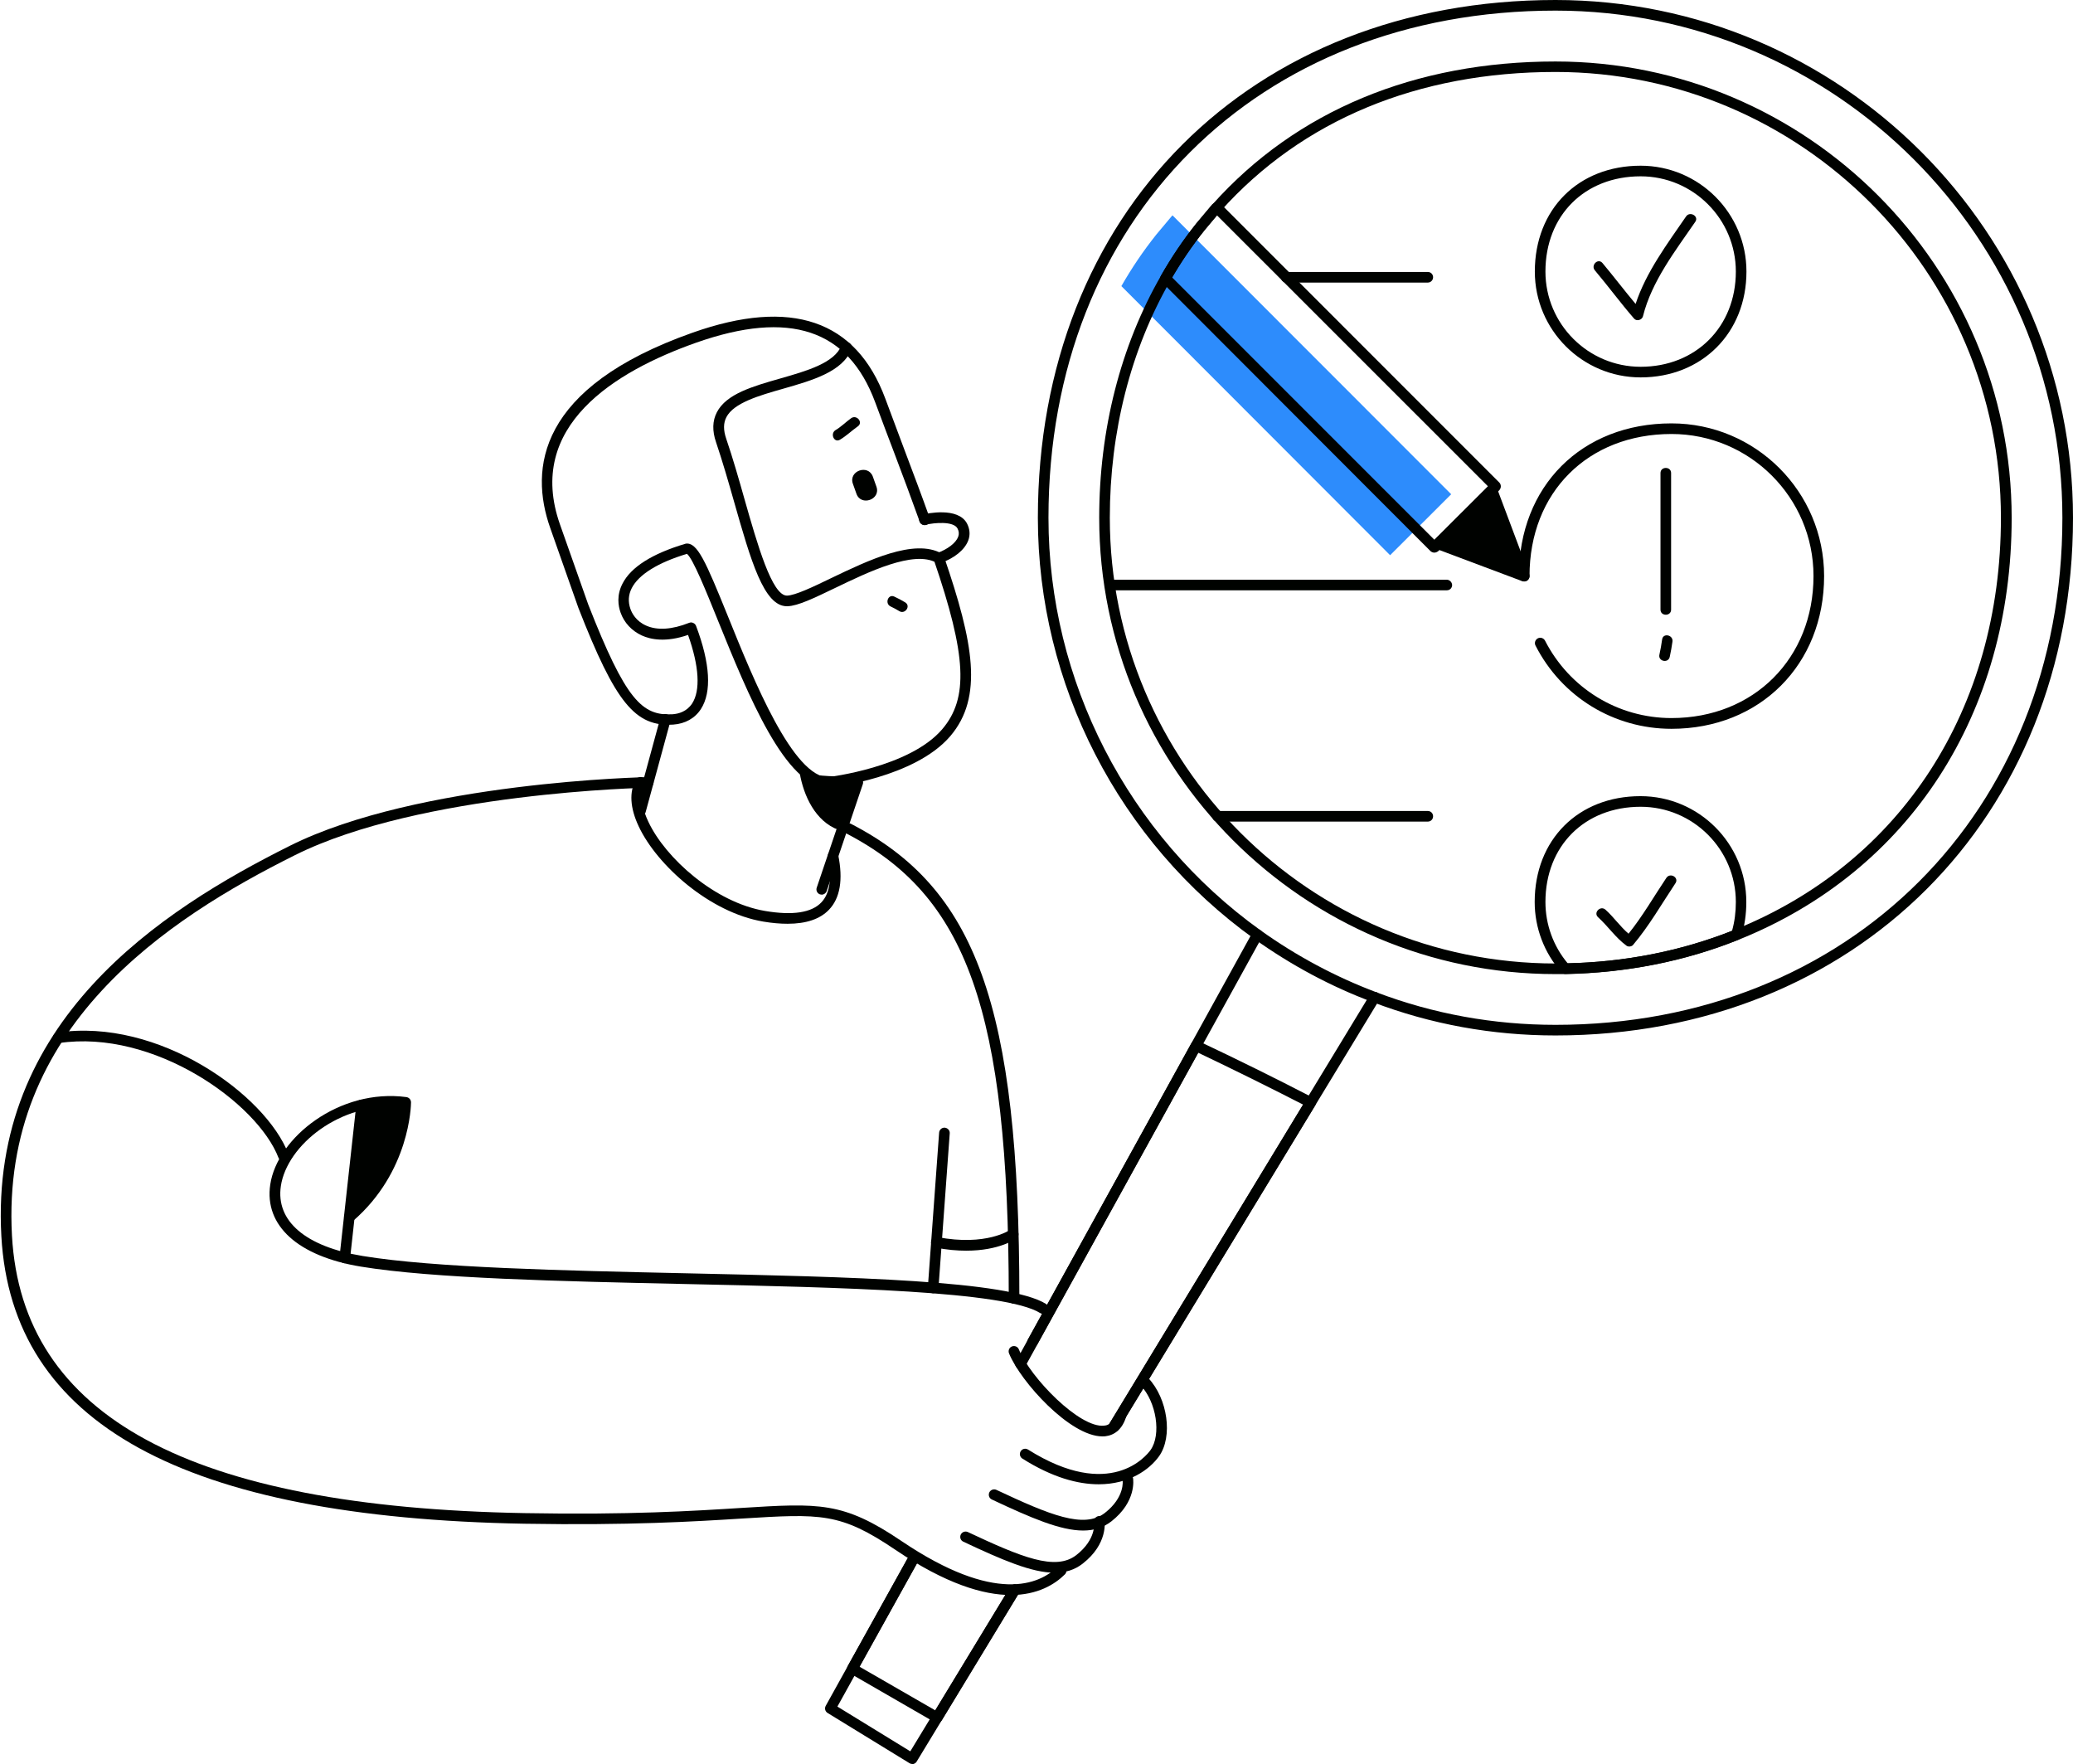 <svg width="878" height="747" viewBox="0 0 878 747" fill="none" xmlns="http://www.w3.org/2000/svg">
<path d="M614.635 209.304L588.771 235.114L474.946 121.158C479.324 113.495 484.278 106.178 489.751 99.323L496.317 91.487L496.605 91.199L614.635 209.304Z" fill="#2D8CFC"/>
<path d="M694.877 159.816C670.165 159.816 650.062 139.71 650.062 114.994C650.062 88.608 668.495 70.172 694.877 70.172C719.589 70.172 739.693 90.278 739.693 114.994C739.693 140.977 720.857 159.816 694.877 159.816ZM694.877 74.666C671.145 74.666 654.555 91.258 654.555 114.994C654.555 137.232 672.642 155.323 694.877 155.323C718.264 155.323 735.2 138.385 735.2 114.994C735.2 92.756 717.112 74.666 694.877 74.666Z" fill="#000200"/>
<path d="M662.965 412.448C662.331 412.448 661.697 412.16 661.294 411.699C654.036 403.518 650.004 392.917 650.004 381.971C650.004 355.584 668.437 337.148 694.82 337.148C719.532 337.148 739.635 357.255 739.635 381.971C739.635 387.041 738.944 391.938 737.504 396.547C737.331 397.18 736.813 397.699 736.179 397.987C713.426 407.09 688.771 411.929 662.965 412.448C662.965 412.448 663.022 412.448 662.965 412.448ZM694.877 341.642C671.145 341.642 654.555 358.234 654.555 381.971C654.555 391.477 657.896 400.695 664.002 407.954C688.483 407.378 711.87 402.769 733.587 394.185C734.681 390.325 735.2 386.234 735.2 381.971C735.2 359.732 717.112 341.642 694.877 341.642Z" fill="#000200"/>
<path d="M707.954 308.63C683.53 308.63 661.467 295.149 650.35 273.372C649.774 272.277 650.235 270.894 651.329 270.318C652.424 269.742 653.806 270.203 654.382 271.298C664.751 291.52 685.258 304.079 707.954 304.079C742.804 304.079 768.092 278.787 768.092 243.932C768.092 210.747 741.133 183.785 707.954 183.785C672.527 183.785 647.815 208.5 647.815 243.932C647.815 245.199 646.836 246.179 645.569 246.179C644.302 246.179 643.322 245.199 643.322 243.932C643.322 205.85 669.878 179.291 707.954 179.291C743.61 179.291 772.585 208.27 772.585 243.932C772.585 281.437 745.396 308.63 707.954 308.63Z" fill="#000200"/>
<path d="M714.117 91.661C706.168 103.241 697.182 115.224 692.746 128.706C687.965 123.002 683.472 117.068 678.691 111.364C676.79 109.175 673.622 112.344 675.523 114.533C681.168 121.216 686.352 128.302 692.113 134.928C693.207 136.195 695.454 135.504 695.857 133.948C699.543 119.142 709.566 106.237 718.034 93.908C719.647 91.546 715.73 89.299 714.117 91.661Z" fill="#000200"/>
<path d="M705.765 371.77C700.465 379.663 695.742 387.959 689.751 395.391C686.179 392.337 683.53 388.42 680.016 385.251C677.884 383.292 674.716 386.461 676.847 388.42C681.11 392.28 684.278 397.119 688.944 400.518C689.693 401.037 691.076 400.864 691.652 400.173C698.507 392.049 703.748 382.831 709.624 374.017C711.237 371.597 707.378 369.35 705.765 371.77Z" fill="#000200"/>
<path d="M703.288 200.319V258.161C703.288 261.042 707.781 261.042 707.781 258.161V200.319C707.781 197.438 703.288 197.438 703.288 200.319Z" fill="#000200"/>
<path d="M707.205 278.154C707.666 276.022 708.069 273.833 708.357 271.701C708.76 268.878 704.382 267.899 703.979 270.779C703.691 272.968 703.288 275.1 702.827 277.232C702.194 280.055 706.571 281.034 707.205 278.154Z" fill="#000200"/>
<path d="M604.728 347.921H515.672C514.405 347.921 513.426 346.942 513.426 345.675C513.426 344.407 514.405 343.428 515.672 343.428H604.728C605.995 343.428 606.974 344.407 606.974 345.675C606.974 346.942 605.995 347.921 604.728 347.921Z" fill="#000200"/>
<path d="M604.729 119.66H544.763C543.496 119.66 542.517 118.68 542.517 117.413C542.517 116.145 543.496 115.166 544.763 115.166H604.729C605.996 115.166 606.975 116.145 606.975 117.413C606.975 118.623 605.996 119.66 604.729 119.66Z" fill="#000200"/>
<path d="M612.735 245.484H469.417C469.359 245.484 469.302 245.484 469.244 245.484C469.59 246.982 469.878 248.48 470.108 249.978H612.793C614.06 249.978 615.039 248.999 615.039 247.731C614.982 246.521 613.945 245.484 612.735 245.484Z" fill="#000200"/>
<path d="M658.818 438.487C632.09 438.487 606.053 433.762 581.399 424.372C563.772 417.804 546.894 408.759 531.226 397.582C473.852 356.447 439.578 289.789 439.578 219.272C439.578 90.163 529.728 0 658.818 0C779.671 0 878 98.344 878 219.272C878 346.307 785.777 438.487 658.818 438.487ZM658.818 4.494C532.378 4.494 444.071 92.813 444.071 219.272C444.071 288.349 477.654 353.624 533.875 393.952C549.198 404.899 565.73 413.713 583.012 420.223C607.147 429.384 632.666 433.993 658.818 433.993C783.242 433.993 873.507 343.714 873.507 219.272C873.507 100.821 777.194 4.494 658.818 4.494Z" fill="#000200"/>
<path d="M658.819 412.502C552.252 412.502 465.559 325.795 465.559 219.27C465.559 181.938 474.602 146.506 491.711 116.778C496.089 109.116 501.1 101.626 506.688 94.655L513.312 86.762C513.312 86.762 513.6 86.417 513.658 86.417C549.084 46.895 599.315 26.039 658.819 26.039C765.329 26.039 852.022 112.745 852.022 219.328C852.022 302.174 808.762 368.947 736.296 397.983C713.485 407.144 688.831 411.983 663.082 412.502C661.642 412.502 660.202 412.502 658.819 412.502ZM658.819 30.475C600.582 30.475 551.561 50.812 516.999 89.355L510.202 97.421C504.787 104.219 499.89 111.478 495.628 118.968C478.923 148.062 470.052 182.744 470.052 219.27C470.052 323.318 554.729 408.008 658.819 408.008C660.202 408.008 661.584 408.008 662.909 407.95C688.14 407.49 712.276 402.708 734.568 393.778C805.248 365.433 847.472 300.216 847.472 219.27C847.472 115.165 762.852 30.475 658.819 30.475Z" fill="#000200"/>
<path d="M386.353 746.999C385.95 746.999 385.547 746.883 385.201 746.653L350.523 725.394C349.487 724.76 349.141 723.435 349.717 722.398L384.625 659.486C385.201 658.391 386.583 657.988 387.678 658.621C388.772 659.198 389.176 660.58 388.542 661.675L354.671 722.686L385.547 741.641L427.828 672.045C428.461 671.008 429.844 670.662 430.938 671.296C431.975 671.93 432.321 673.313 431.687 674.407L388.254 745.962C387.966 746.48 387.447 746.826 386.871 746.999C386.756 746.999 386.526 746.999 386.353 746.999Z" fill="#000200"/>
<path d="M471.722 606.427C471.319 606.427 470.915 606.312 470.57 606.081C469.533 605.448 469.187 604.065 469.821 602.97L580.305 421.088C580.939 420.051 582.321 419.706 583.416 420.34C584.452 420.973 584.798 422.356 584.164 423.451L473.68 605.332C473.22 606.024 472.471 606.427 471.722 606.427Z" fill="#000200"/>
<path d="M432.263 579.811C431.917 579.811 431.514 579.696 431.168 579.523C430.074 578.947 429.67 577.565 430.304 576.47L530.592 394.646C531.168 393.551 532.551 393.148 533.645 393.782C534.74 394.358 535.143 395.74 534.509 396.835L434.221 578.659C433.818 579.408 433.011 579.811 432.263 579.811Z" fill="#000200"/>
<path d="M471.721 606.426C471.318 606.426 470.915 606.311 470.569 606.08C469.532 605.447 469.187 604.064 469.82 602.969L551.906 467.754C537.044 460.149 522.125 452.774 507.493 445.803L439.29 569.381C438.714 570.476 437.332 570.879 436.237 570.246C435.143 569.67 434.74 568.287 435.373 567.192L504.613 441.77C505.189 440.733 506.456 440.33 507.551 440.849C523.565 448.396 539.924 456.462 556.168 464.873C556.745 465.161 557.148 465.68 557.321 466.256C557.493 466.832 557.378 467.523 557.09 468.042L473.68 605.332C473.219 606.023 472.47 606.426 471.721 606.426Z" fill="#000200"/>
<path d="M396.952 729.6C396.549 729.6 396.203 729.484 395.858 729.312L359.913 708.571C358.876 707.938 358.473 706.612 359.049 705.518L384.683 659.486C385.259 658.391 386.641 657.988 387.736 658.621C388.83 659.198 389.233 660.58 388.6 661.675L364.06 705.806L396.146 724.299L427.885 672.045C428.519 671.008 429.902 670.662 430.996 671.296C432.033 671.93 432.378 673.313 431.745 674.407L398.853 728.563C398.45 729.196 397.701 729.6 396.952 729.6Z" fill="#000200"/>
<path d="M607.493 234.02C606.917 234.02 606.341 233.79 605.88 233.387L492.055 119.43C491.364 118.738 491.191 117.586 491.71 116.722C496.088 109.06 501.099 101.57 506.687 94.599L513.311 86.706C513.714 86.245 514.463 85.784 515.097 85.727C515.73 85.727 516.479 85.784 516.94 86.245L635.028 204.35C635.431 204.753 635.661 205.33 635.661 205.963C635.661 206.539 635.431 207.115 635.028 207.576L609.164 233.387C608.645 233.79 608.069 234.02 607.493 234.02ZM496.433 117.471L607.493 228.547L630.189 205.906L515.442 91.2L510.2 97.48C505.131 103.759 500.523 110.5 496.433 117.471Z" fill="#000200"/>
<path d="M645.57 243.987L632.033 207.922L609.51 230.448L645.57 243.987Z" fill="#000200"/>
<path d="M645.57 246.236C645.282 246.236 645.051 246.178 644.763 246.12L608.703 232.581C608.012 232.293 607.436 231.717 607.321 230.968C607.206 230.219 607.378 229.47 607.954 228.894L630.477 206.368C630.996 205.849 631.802 205.619 632.551 205.734C633.3 205.907 633.934 206.426 634.164 207.117L647.701 243.182C647.989 243.989 647.816 244.91 647.183 245.544C646.722 246.005 646.146 246.236 645.57 246.236ZM613.542 229.586L641.71 240.129L631.169 211.956L613.542 229.586Z" fill="#000200"/>
<path d="M428.114 675.445C416.535 675.445 400.636 670.778 379.265 656.317C355.821 640.474 347.814 640.993 314.116 643.067C294.012 644.334 266.477 646.005 222.18 645.256C77.537 642.663 5.014 602.853 0.578 523.521C-4.491 432.494 67.917 385.54 122.871 358.117C177.134 331.039 273.563 329.08 274.484 329.08C275.809 329.08 276.731 330.059 276.788 331.269C276.788 332.537 275.809 333.516 274.599 333.574C273.62 333.574 178.228 335.533 124.887 362.149C71.085 388.997 0.175 434.914 5.071 523.291C9.334 599.8 80.417 638.227 222.238 640.762C266.42 641.569 293.839 639.84 313.828 638.573C347.065 636.499 357.088 635.865 381.8 652.573C421.547 679.42 440.268 670.951 447.872 663.519C448.736 662.655 450.176 662.655 451.04 663.577C451.904 664.441 451.904 665.881 450.982 666.745C446.777 670.893 439.519 675.445 428.114 675.445Z" fill="#000200"/>
<path d="M441.823 556.419C441.42 556.419 441.017 556.304 440.613 556.073C425.809 546.74 356.8 545.184 290.095 543.744C237.56 542.592 183.297 541.382 152.825 536.37C126.212 531.991 111.869 519.029 114.461 501.63C117.399 481.753 143.781 460.783 172.122 464.585C173.274 464.758 174.081 465.68 174.081 466.832C174.081 468.042 173.62 496.272 149.426 517.127C148.505 517.934 147.065 517.819 146.258 516.897C145.452 515.975 145.567 514.535 146.489 513.728C165.555 497.251 168.896 475.474 169.472 468.791C144.3 466.601 121.546 484.864 118.954 502.263C116.765 517.07 129.38 527.901 153.631 531.876C183.758 536.831 237.906 538.041 290.268 539.193C360.659 540.748 427.192 542.189 443.09 552.213C444.127 552.904 444.473 554.287 443.782 555.324C443.263 556.073 442.572 556.419 441.823 556.419Z" fill="#000200"/>
<path d="M120.048 491.777C119.126 491.777 118.32 491.201 117.974 490.337C109.046 467.061 65.094 435.72 24.944 441.712C23.735 441.885 22.582 441.021 22.41 439.811C22.237 438.601 23.101 437.449 24.311 437.276C67.168 430.881 112.56 463.547 122.179 488.723C122.64 489.876 122.064 491.201 120.912 491.604C120.567 491.719 120.279 491.777 120.048 491.777Z" fill="#000200"/>
<path d="M472.18 599.972C470.683 603.372 468.494 603.66 467.63 603.717C457.319 604.87 436.466 583.495 431.512 571.397C431.051 570.245 429.726 569.726 428.574 570.187C427.422 570.648 426.904 571.973 427.365 573.125C432.319 585.224 453.229 608.269 466.881 608.269C467.284 608.269 467.745 608.269 468.148 608.211C471.662 607.808 476.155 605.561 477.653 597.149C475.81 597.956 473.966 598.878 472.18 599.972Z" fill="#000200"/>
<path d="M465.326 628.551C456.512 628.551 445.683 625.67 433.01 617.662C431.973 617.028 431.627 615.588 432.319 614.551C432.952 613.514 434.335 613.168 435.429 613.86C470.28 635.752 485.602 616.395 487.273 614.09C491.939 607.58 489.807 593.695 483.068 586.609C482.204 585.687 482.261 584.305 483.125 583.44C484.047 582.576 485.429 582.634 486.293 583.498C494.588 592.255 496.835 608.386 490.902 616.683C486.812 622.386 478.229 628.551 465.326 628.551Z" fill="#000200"/>
<path d="M458.759 648.137C449.081 648.137 436.639 642.779 420.107 635.001C418.955 634.483 418.494 633.158 419.012 632.005C419.531 630.911 420.856 630.392 422.008 630.911C444.704 641.569 459.105 647.503 467.918 640.705C476.501 634.022 475.522 627.051 475.464 626.763C475.291 625.553 476.098 624.401 477.307 624.17C478.517 623.94 479.669 624.804 479.9 626.014C479.957 626.417 481.455 635.865 470.683 644.277C467.227 646.927 463.31 648.137 458.759 648.137Z" fill="#000200"/>
<path d="M446.662 665.996C436.985 665.996 424.542 660.638 408.01 652.861C406.858 652.342 406.397 651.017 406.916 649.865C407.434 648.77 408.759 648.252 409.911 648.77C432.607 659.428 447.008 665.362 455.821 658.564C464.404 651.881 463.425 644.91 463.367 644.622C463.195 643.412 464.001 642.26 465.211 642.029C466.42 641.799 467.572 642.606 467.803 643.873C467.86 644.276 469.358 653.725 458.586 662.136C455.13 664.844 451.213 665.996 446.662 665.996Z" fill="#000200"/>
<path d="M146.028 534.928C145.97 534.928 145.855 534.928 145.797 534.928C144.588 534.812 143.666 533.66 143.781 532.45L150.924 467.694C151.039 466.484 152.134 465.562 153.401 465.678C154.611 465.793 155.532 466.945 155.417 468.155L148.274 532.911C148.101 534.063 147.18 534.928 146.028 534.928Z" fill="#000200"/>
<path d="M173.217 466.371L153.114 467.869L150.118 512.691L165.786 493.737L173.217 466.371Z" fill="#000200"/>
<path d="M333.587 391.186C330.476 391.186 327.02 390.898 323.276 390.265C300.637 386.462 278.229 366.413 270.51 349.936C266.824 342.101 266.421 335.245 269.358 330.175C269.992 329.08 271.374 328.735 272.411 329.369C273.506 330.002 273.851 331.385 273.218 332.422C270.51 337.146 272.469 343.484 274.6 347.977C281.858 363.417 302.826 382.199 324.082 385.771C335.718 387.73 343.725 386.52 347.872 382.141C351.501 378.339 352.423 371.886 350.637 362.956C350.407 361.747 351.156 360.537 352.365 360.306C353.575 360.076 354.785 360.825 355.015 362.035C357.147 372.52 355.822 380.355 351.098 385.252C347.296 389.228 341.421 391.186 333.587 391.186Z" fill="#000200"/>
<path d="M429.497 552.097C428.23 552.097 427.251 551.118 427.251 549.85C427.251 427.424 409.278 379.203 358.299 352.874C357.205 352.298 356.744 350.973 357.32 349.821C357.896 348.726 359.221 348.265 360.373 348.841C413.195 376.092 431.744 425.293 431.744 549.793C431.744 551.118 430.707 552.097 429.497 552.097Z" fill="#000200"/>
<path d="M395.223 547.661C395.165 547.661 395.107 547.661 395.05 547.661C393.84 547.546 392.861 546.509 392.976 545.241L397.757 479.621C397.872 478.353 398.967 477.432 400.176 477.547C401.386 477.662 402.365 478.699 402.25 479.967L397.469 545.587C397.354 546.739 396.375 547.661 395.223 547.661Z" fill="#000200"/>
<path d="M409.277 529.627C405.418 529.627 401.097 529.282 396.143 528.302C394.934 528.072 394.127 526.862 394.358 525.652C394.588 524.442 395.798 523.636 397.007 523.866C417.745 527.841 427.71 520.87 427.825 520.813C428.805 520.064 430.245 520.294 430.936 521.331C431.685 522.311 431.454 523.751 430.475 524.442C430.13 524.673 423.275 529.627 409.277 529.627Z" fill="#000200"/>
<path d="M397.641 238.573C396.719 238.573 395.855 237.997 395.509 237.075C395.106 235.923 395.74 234.598 396.892 234.194C401.327 232.639 404.841 229.931 405.82 227.338C406.281 226.129 406.166 224.976 405.532 223.767C403.804 220.598 395.682 221.347 392.053 222.211C390.844 222.499 389.634 221.75 389.346 220.54C389.058 219.33 389.807 218.121 391.016 217.832C392.514 217.487 405.648 214.606 409.507 221.577C410.774 223.939 411.005 226.474 410.083 228.894C408.585 232.812 404.265 236.384 398.447 238.4C398.159 238.573 397.871 238.573 397.641 238.573Z" fill="#000200"/>
<path d="M361.235 204.869L362.733 209.075C364.634 214.548 373.159 211.552 371.201 206.079L369.703 201.873C367.744 196.4 359.277 199.396 361.235 204.869Z" fill="#000200"/>
<path d="M360.486 177.099C358.24 178.712 356.281 180.728 353.92 182.111C351.443 183.609 353.286 187.7 355.763 186.202C358.47 184.589 360.717 182.399 363.309 180.556C365.728 178.885 362.848 175.428 360.486 177.099Z" fill="#000200"/>
<path d="M350.981 333.575C349.829 333.575 348.85 332.711 348.735 331.559C348.62 330.349 349.484 329.197 350.693 329.081C351.039 329.024 385.141 325.048 399.023 308.859C410.313 295.666 409.392 277.576 395.509 237.075C395.106 235.922 395.74 234.597 396.892 234.194C398.101 233.791 399.369 234.424 399.772 235.577C412.387 272.276 416.535 295.263 402.479 311.74C387.445 329.312 352.71 333.345 351.212 333.517C351.154 333.575 351.039 333.575 350.981 333.575Z" fill="#000200"/>
<path d="M363.366 328.736L355.129 351.435C345.336 347.806 340.382 337.032 338.712 327.354C346.834 328.621 355.129 329.082 363.366 328.736Z" fill="#000200"/>
<path d="M350.982 333.575C332.721 333.575 316.823 294.226 304.035 262.654C299.081 250.383 293.493 236.556 290.959 234.54C278.689 238.227 270.509 243.297 267.571 249.058C266.131 251.881 265.959 254.819 266.995 257.815C267.629 259.659 269.357 263 273.62 264.901C278.343 267.033 284.622 266.63 291.88 263.749C292.456 263.519 293.09 263.519 293.608 263.807C294.184 264.037 294.588 264.498 294.818 265.074C300.809 280.918 301.5 293.074 296.892 300.218C294.357 304.193 290.152 306.497 285.141 306.843C269.012 307.822 260.717 297.683 244.991 257.469L233.009 223.478C224.253 198.59 227.594 164.08 293.378 140.862C335.141 126.114 362.56 135.504 374.945 168.747C377.883 176.639 380.532 183.611 382.952 190.178C386.811 200.433 390.267 209.536 393.781 219.388C394.185 220.54 393.608 221.865 392.399 222.268C391.247 222.672 389.922 222.096 389.519 220.886C386.005 211.092 382.606 201.989 378.747 191.791C376.27 185.281 373.62 178.31 370.682 170.36C359.219 139.422 334.392 131.183 294.818 145.126C260.429 157.282 222.525 180.442 237.157 222.038L249.138 255.971C265.037 296.588 272.007 303.214 284.853 302.465C287.387 302.292 290.843 301.37 293.147 297.913C296.719 292.382 296.143 282.127 291.419 268.877C282.03 272.103 275.636 270.835 271.834 269.107C267.571 267.148 264.346 263.692 262.848 259.428C261.811 256.548 261.12 252.054 263.654 247.157C267.226 240.128 276.27 234.425 290.44 230.219C295.336 229.527 298.85 237.651 308.355 261.099C319.3 288.234 335.889 329.197 351.154 329.254C352.422 329.254 353.401 330.234 353.401 331.501C353.228 332.538 352.191 333.575 350.982 333.575Z" fill="#000200"/>
<path d="M348.044 378.859C347.814 378.859 347.583 378.801 347.295 378.743C346.143 378.34 345.51 377.073 345.913 375.92L361.235 330.637C361.639 329.485 362.906 328.851 364.058 329.255C365.21 329.658 365.844 330.925 365.44 332.078L350.118 377.361C349.83 378.225 348.966 378.859 348.044 378.859Z" fill="#000200"/>
<path d="M333.239 256.721C323.504 256.721 317.974 237.248 310.947 212.59C308.527 204.063 305.993 195.306 303.285 187.298C301.615 182.459 301.73 178.195 303.631 174.566C307.663 166.788 318.781 163.619 330.474 160.278C341.765 157.052 353.458 153.71 356.396 146.278C356.857 145.126 358.182 144.55 359.334 145.011C360.486 145.472 361.062 146.797 360.601 147.949C356.857 157.397 344.069 161.084 331.742 164.599C321.431 167.537 310.831 170.59 307.663 176.64C306.338 179.175 306.338 182.171 307.606 185.858C310.371 193.981 312.905 202.796 315.325 211.38C320.797 230.565 326.96 252.227 333.297 252.227H333.355C336.811 252.112 344.126 248.655 351.845 244.91C367.571 237.363 387.156 227.915 398.792 234.367C399.887 234.943 400.29 236.326 399.656 237.421C399.08 238.515 397.698 238.919 396.603 238.285C386.984 232.927 367.802 242.202 353.804 248.943C344.933 253.206 337.963 256.606 333.527 256.721C333.355 256.721 333.297 256.721 333.239 256.721Z" fill="#000200"/>
<path d="M271.258 345.558C271.086 345.558 270.855 345.558 270.682 345.5C269.473 345.155 268.781 343.945 269.127 342.735L279.669 304.02C280.014 302.81 281.224 302.118 282.434 302.464C283.643 302.81 284.334 304.02 283.989 305.229L273.447 343.945C273.159 344.867 272.238 345.558 271.258 345.558Z" fill="#000200"/>
<path d="M383.413 255.106C381.915 254.184 380.36 253.377 378.747 252.628C376.154 251.419 374.599 255.624 377.249 256.834C378.516 257.41 379.726 258.102 380.878 258.793C383.297 260.291 385.889 256.661 383.413 255.106Z" fill="#000200"/>
</svg>
